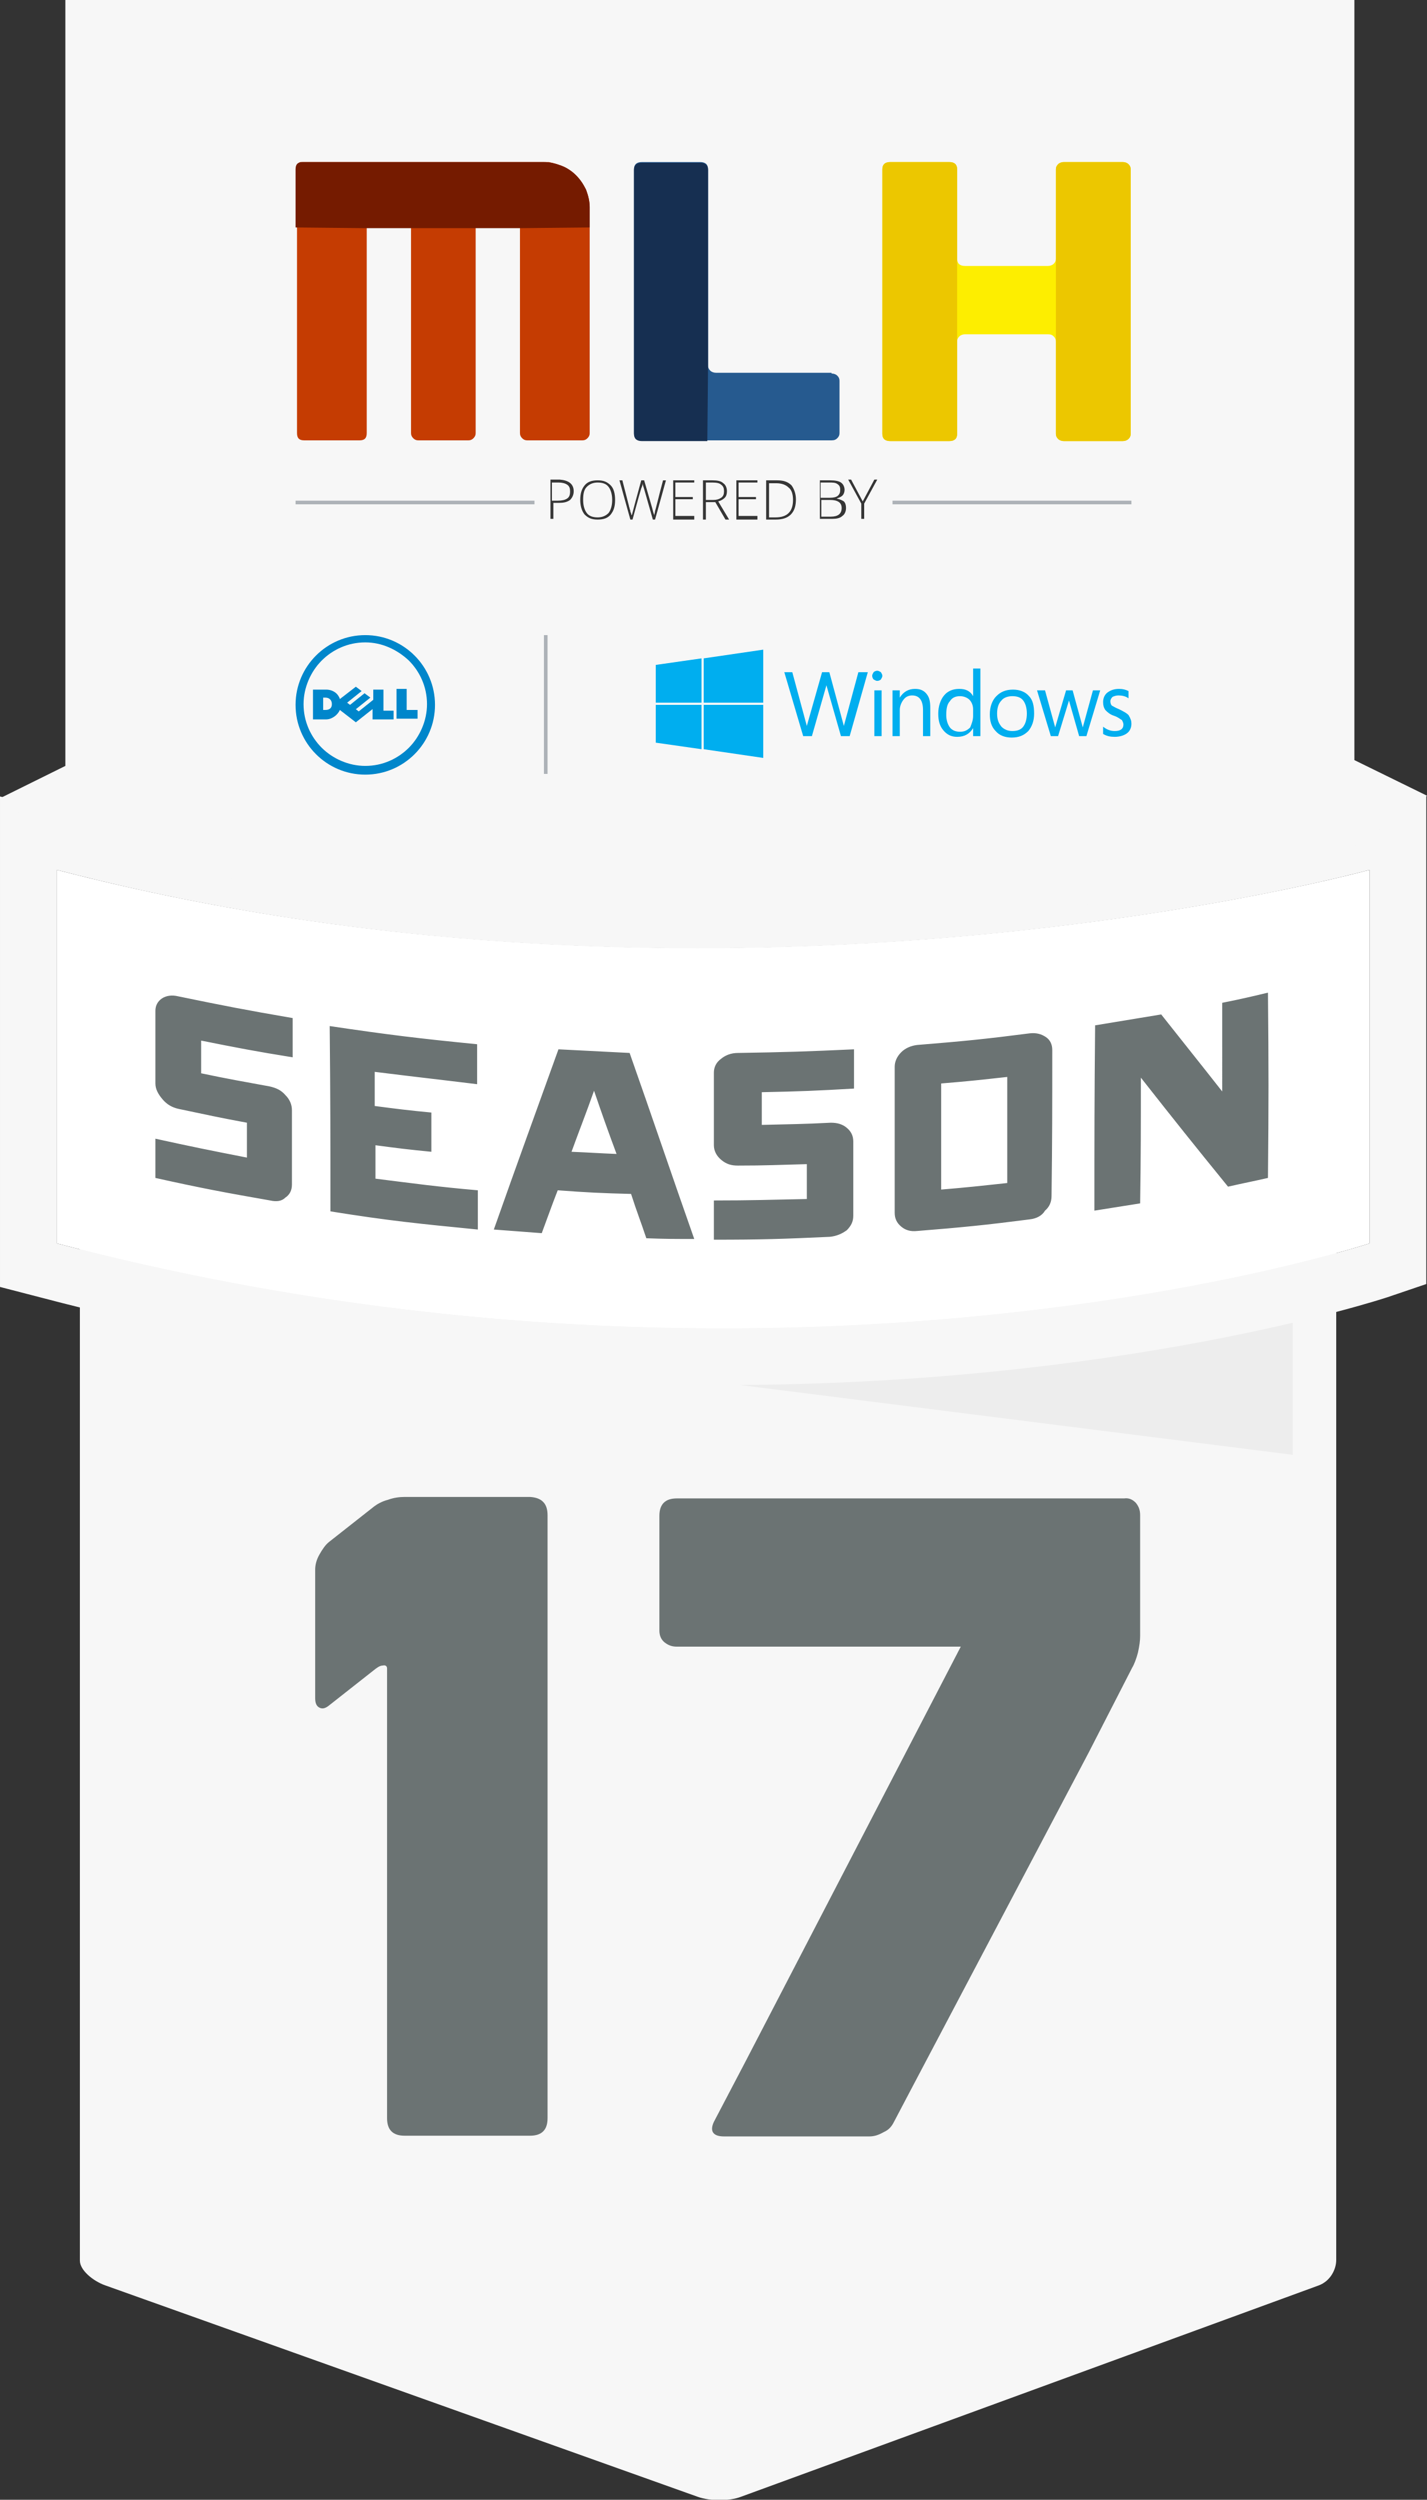 <svg id="Layer_1" xmlns="http://www.w3.org/2000/svg" xmlns:xlink="http://www.w3.org/1999/xlink" viewBox="-621 549 196.5 344"><rect x="-621" y="549" width="196.5" height="344" fill="#333333" stroke="none"/><style>.st0{fill:#f7f7f7}.st1,.st2{enable-background:new}.st1{display:none;opacity:8e-2}.st2{opacity:.42;fill:#e0e0e0}.st3{display:none}.st4{display:inline}.st5{fill:#fff}.st6{display:none;fill:#cea600}.st7{fill:#6b7373}.st8{clip-path:url(#SVGID_2_)}.st9{fill:#c53c02}.st10{fill:#751b00}.st11{fill:#265a8f}.st12{fill:#162f51}.st13{fill:#fdee00}.st14{fill:#ecc700}.st15{fill:#353535}.st16{fill:#adb2b7}.st17{fill:#0086cb}.st18{fill:#00aeef}</style><path class="st0" d="M-610 682.7c0-1.3 2.6-1.7 4.5-1.7h166.2c1.9 0 2.3.4 2.3 1.7V860c0 1.3-.8 2.9-2.4 3.5l-79.6 29.1c-1.6.6-4.2.6-5.9 0l-81.6-29.1c-1.7-.6-3.5-2.1-3.5-3.4V682.7z"/><path class="st1" d="M-601.7 738.4s80.7 17 157.8-.1v-8.8s-71 14.2-157.8.1v8.8z"/><path class="st2" d="M-443 749.2v-20.3h-160.9z"/><g class="st3"><g class="st4"><path class="st5" d="M-589.7 849.8v-87.5h-10.6v-37h50.2v124.5z"/><path d="M-556.8 732v111.2H-583v-87.5h-10.6V732h36.8m13.4-13.4H-607V769h10.7v87.6h52.9v-138z"/><path class="st5" d="M-537.3 849.6l36.9-87.8h-42.7v-37h101.4l-55 124.8z"/><path d="M-451.9 731.4L-501 842.9h-26.2l36.9-87.8h-46.1v-23.7h84.5m20.4-13.3h-118.3v50.5h39.4l-29.1 69.3-7.8 18.5h55l3.5-8 49.1-111.5 8.2-18.8z"/></g></g><path class="st5" d="M-432.4 720.1s-79.9 26.4-180.8 0v-51.4c93 24.2 180.8 0 180.8 0v51.4z"/><path class="st0" d="M-432.4 668.7v51.4s-35.5 11.7-89.1 11.7c-26.8 0-58.1-2.9-91.7-11.7v-51.4c31 8.1 61.4 10.8 88.2 10.8 53.6 0 92.6-10.8 92.6-10.8m7.8-10.2l-9.9 2.7c-.4.1-38.8 10.5-90.5 10.5-30.4 0-59.5-3.5-86.3-10.5l-9.7-2.6v67.5l5.8 1.5c30.4 8 61.9 12 93.7 12 54.2 0 90.1-11.6 91.6-12.1l5.3-1.8v-67.2z"/><path class="st0" d="M-424.5 658.5l-10-4.9v-105H-612v105.8l-9.1 4.5 9.1 6.4v.1h.2l.6.4v-.4h3.1s85.3 25.6 172.4.4h1.3v-.4h.1l9.8-6.9z"/><g class="st3"><g class="st4"><path class="st5" d="M-550.9 651.1h-.5v-20.8h.5zm-16-19.7c-2.5 0-4.8 1-6.5 2.7-1.7 1.6-2.7 3.9-2.7 6.4 0 2.5 1 4.8 2.7 6.4 1.7 1.6 4 2.7 6.5 2.7s4.8-1 6.5-2.7c1.7-1.6 2.7-3.9 2.7-6.4 0-2.5-1-4.8-2.7-6.4-1.7-1.7-4-2.7-6.5-2.7m0-1.1c5.7 0 10.3 4.6 10.3 10.2s-4.6 10.2-10.3 10.2c-5.7 0-10.3-4.6-10.3-10.2-.1-5.6 4.6-10.2 10.3-10.2m-7.3 3"/><path class="st5" d="M-571.8 640.4c0-.6-.4-.9-1-.9h-.3v1.9h.3c.5 0 1-.3 1-1zm6.1.7l-2.6 2-2.3-1.8c-.3.8-1.1 1.4-2.1 1.4h-2v-4.4h2c1 0 1.8.7 2.1 1.4l2.3-1.8.9.7-2.1 1.7.4.3 2.1-1.7.9.7-2.1 1.7.4.3 2.1-1.7v-1.5h1.6v3.1h1.5v1.3h-3.1v-1.7zm5.1.3h1.5v1.3h-3.1v-4.4h1.6v3.1zm14.6-6l6.3-.9v6h-6.3m7-6.1l8.4-1.2v7.3h-8.4m-7 .7h6.3v6l-6.3-.8m7-5.1h8.4v7.2l-8.4-1.2m13.7-11h1.1c.6 2 1.1 4 1.7 6 .1.4.2.8.3 1.3.6-2.4 1.4-4.8 2-7.3h.9c.5 1.7.9 3.5 1.4 5.2.2.7.4 1.4.5 2.1.5-2.4 1.3-4.8 1.9-7.3h1.1c-.8 2.8-1.6 5.5-2.3 8.3h-1.3c-.6-2-1.1-4-1.7-6-.1-.3-.1-.7-.2-1 0 .3-.1.6-.2.9-.6 2-1.2 4-1.7 6.1h-1.1c-.8-2.8-1.6-5.5-2.4-8.3m11.4.1c0-.3.4-.6.7-.5.3.1.6.4.5.7 0 .3-.4.6-.7.5-.3 0-.5-.3-.5-.5m.1 2h.9v6h-.9m3.5-5c.5-1 1.8-1.4 2.8-1 .8.3 1.1 1.2 1.1 2v3.9h-.9v-3.8c0-.6-.3-1.4-1-1.5-1-.3-2 .6-2 1.6v3.7h-.9v-6h.9v1.1m9.6-3.8h.9v8.8h-.9v-1c-.7 1.2-2.5 1.5-3.6.6-.7-.6-1-1.7-.9-2.6 0-1 .3-2 1.1-2.6 1-.8 2.8-.8 3.4.4v-3.6m-2 3.5c-.8.1-1.3.8-1.4 1.5-.2.9-.2 1.8.4 2.6.6.8 1.9.8 2.5.1.4-.4.5-1.1.6-1.7 0-.6.1-1.3-.4-1.9-.4-.5-1.1-.7-1.7-.6m6.7-.8c.8-.1 1.8.1 2.4.7.7.7.9 1.7.9 2.6 0 .8-.3 1.7-.9 2.3-1.3 1.2-3.7.9-4.5-.7-.6-1.3-.5-3.2.7-4.2.3-.4.8-.6 1.4-.7m-.2.8c-1.4.4-1.6 2.2-1.2 3.4.3 1.1 1.7 1.5 2.7 1 .7-.3 1-1 1-1.7.1-.8 0-1.7-.6-2.3-.5-.4-1.3-.6-1.9-.4m3.9-.7h1c.4 1.4.8 2.8 1.2 4.3.1.3.1.5.1.8.4-1.7 1-3.4 1.5-5.1h.9c.4 1.7 1 3.4 1.3 5.1.4-1.7.9-3.4 1.3-5.1h1l-1.8 6h-1c-.4-1.6-1-3.2-1.3-4.8-.4 1.6-1 3.2-1.5 4.8h-.9c-.7-2-1.3-4-1.8-6m10.6-.1c.6 0 1.2 0 1.8.2.2.3 0 .7.1 1-.7-.4-1.6-.7-2.3-.3-.5.3-.5 1.1 0 1.3.7.4 1.6.6 2.2 1.1.7.6.5 1.9-.3 2.4-1 .6-2.2.5-3.2.1v-1.1c.7.5 1.7.8 2.6.5.5-.2.5-1 .1-1.3-.7-.5-1.6-.6-2.2-1.2-.6-.6-.5-1.7.2-2.2.1-.3.6-.4 1-.5m6.6-2.3h.3v8.5h-.9v-7.1c-.6.4-1.2.8-1.9 1v-.9c.9-.5 1.7-1 2.5-1.5m3.8-.1c.8-.1 1.7.2 2.2.9.7 1 .8 2.2.8 3.4 0 1.2-.2 2.5-.9 3.5-.7.9-2.2 1.2-3.2.5-.8-.6-1.1-1.5-1.2-2.4-.2-1.3-.1-2.8.3-4 .3-1 1-1.7 2-1.9m-.1.9c-.8.3-1.1 1.3-1.2 2.1-.1 1.1-.2 2.3.1 3.4.1.5.4 1.1 1 1.4.6.3 1.4 0 1.8-.6.5-.9.5-1.9.5-2.9s-.1-2-.6-2.9c-.4-.5-1.1-.7-1.6-.5"/></g><g class="st4"><path class="st5" d="M-542.6 579c.7.3 1.4.7 1.9 1.3.5.5 1 1.1 1.3 1.9.3.7.5 1.5.5 2.3V614c0 .3-.1.5-.3.7s-.4.3-.7.3h-7.2c-.3 0-.5-.1-.7-.3s-.3-.4-.3-.7v-26.9h-5.8v26.8c0 .3-.1.5-.3.7-.2.2-.4.3-.7.3h-6.5c-.3 0-.5-.1-.7-.3-.2-.2-.3-.4-.3-.7v-26.8h-5.8v26.8c0 .6-.3 1-1 1h-7.2c-.7 0-1-.3-1-1v-34.4c0-.6.3-1 1-1h31.3c1 0 1.8.2 2.5.5z"/><path class="st5" d="M-542.6 579c.7.3 1.4.7 1.9 1.3.5.5 1 1.1 1.3 1.9.3.7.5 1.5.5 2.3v2.6h-29.2l-9.1-.1v-7.6c0-.6.3-1 1-1h31.3c.8.1 1.6.3 2.3.6zm35.2 27.1c.3 0 .5.1.7.3.2.2.3.4.3.7v6.9c0 .3-.1.5-.3.7-.2.2-.4.3-.7.3h-24.7c-.7 0-1-.3-1-1v-34.5c0-.7.3-1 1-1h7.6c.7 0 1 .3 1 1v25.6c0 .3.1.5.3.7s.4.3.7.3h15.1z"/><path class="st5" d="M-523.5 614.9h-8.6c-.7 0-1-.3-1-1v-34.4c0-.7.3-1 1-1h7.6c.7 0 1 .3 1 1v35.4zm54.2-36.4c.3 0 .5.1.7.3s.3.4.3.7V614c0 .3-.1.5-.3.7s-.5.3-.7.3h-7.7c-.3 0-.5-.1-.7-.3-.2-.2-.3-.4-.3-.7v-12c0-.3-.1-.5-.3-.7-.2-.2-.4-.3-.7-.3h-10.8c-.3 0-.5.1-.7.3s-.3.4-.3.7v12c0 .7-.4 1-1.1 1h-7.6c-.7 0-1.1-.3-1.1-1v-34.5c0-.7.4-1 1.1-1h7.6c.7 0 1.1.3 1.1 1v11.7c0 .7.4 1 1.1 1h10.8c.3 0 .5-.1.7-.3.2-.2.3-.4.3-.7v-11.7c0-.3.1-.5.3-.7.2-.2.5-.3.7-.3h7.6z"/><path class="st5" d="M-490.9 602v12c0 .7-.4 1-1.1 1h-7.6c-.7 0-1.1-.3-1.1-1v-34.5c0-.7.4-1 1.1-1h7.6c.7 0 1.1.3 1.1 1V602zm21.6-23.5c.3 0 .5.1.7.3s.3.4.3.7V614c0 .3-.1.5-.3.7s-.5.3-.7.3h-7.7c-.3 0-.5-.1-.7-.3-.2-.2-.3-.4-.3-.7v-34.5c0-.3.1-.5.3-.7.2-.2.5-.3.7-.3h7.7z"/></g><g class="st4"><path class="st5" d="M-541 621.5c0 .5-.2.9-.5 1.1-.4.3-.8.4-1.5.4h-.8v2.1h-.4V620h1.3c1.3 0 1.9.5 1.9 1.5zm-2.8 1.2h.8c.6 0 1-.1 1.2-.3.3-.2.4-.5.4-.9s-.1-.7-.4-.9c-.2-.2-.6-.3-1.1-.3h-.8l-.1 2.4zm8.2-.1c0 .8-.2 1.5-.6 1.9-.4.5-1 .7-1.7.7s-1.3-.2-1.7-.7c-.4-.5-.6-1.1-.6-1.9 0-.8.2-1.5.6-1.9.4-.5 1-.7 1.7-.7s1.3.2 1.7.7c.4.4.6 1.1.6 1.9zm-4.2 0c0 .7.2 1.3.5 1.7.3.4.8.6 1.4.6.6 0 1.1-.2 1.4-.6.3-.4.5-1 .5-1.7s-.2-1.3-.5-1.7c-.3-.4-.8-.6-1.4-.6-.6 0-1.1.2-1.4.6-.3.4-.5.9-.5 1.7zm9.4 2.5h-.3l-1.1-3.9c-.1-.3-.2-.6-.2-.8 0 .2-.1.4-.2.7-.1.3-.4 1.6-1.1 4h-.3l-1.4-5.1h.4l.9 3.3c0 .1.1.3.1.4 0 .1.1.2.1.3s0 .2.1.3c0 .1 0 .2.1.3.1-.3.2-.8.4-1.4l.9-3.1h.4l1 3.6c.1.4.2.7.3 1 0-.2.1-.3.1-.5s.4-1.5 1.1-4h.1l-1.4 4.9zm5.1 0h-2.8V620h2.8v.3h-2.4v1.9h2.3v.3h-2.3v2.2h2.4v.4zm1.5-2.2v2.2h-.4V620h1.2c.6 0 1.1.1 1.4.4.3.2.5.6.5 1.1 0 .3-.1.6-.3.9-.2.2-.5.4-.8.5l1.4 2.3h-.4l-1.3-2.2-1.3-.1zm0-.3h1c.4 0 .8-.1 1-.3s.4-.5.4-.9-.1-.7-.3-.8c-.2-.2-.6-.3-1.1-.3h-.8v2.3h-.2zm6.7 2.5h-2.8V620h2.8v.3h-2.4v1.9h2.3v.3h-2.3v2.2h2.4v.4zm5.1-2.6c0 .9-.2 1.5-.7 1.9-.4.4-1.1.7-2 .7h-1.2V620h1.4c.8 0 1.4.2 1.9.6.4.5.6 1.1.6 1.9zm-.4 0c0-.7-.2-1.3-.6-1.7-.4-.4-.9-.6-1.6-.6h-.9v4.5h.8c1.5.1 2.3-.6 2.3-2.2zm3.4-2.5h1.4c.6 0 1.1.1 1.4.3.3.2.4.5.4 1 0 .3-.1.5-.3.7-.2.2-.4.3-.8.4.4.1.7.2.9.4s.3.5.3.8c0 .5-.2.8-.5 1.1-.3.3-.8.4-1.3.4h-1.5V620zm.4 2.3h1.1c.5 0 .8-.1 1-.2.2-.2.3-.4.3-.7 0-.3-.1-.6-.4-.7-.2-.2-.6-.2-1.1-.2h-1v1.8h.1zm0 .3v2.2h1.2c.9 0 1.4-.4 1.4-1.2 0-.7-.5-1.1-1.5-1.1l-1.1.1zm5.3.2l1.5-2.8h.4l-1.7 3.1v2h-.4v-1.9l-1.7-3.2h.4l1.5 2.8zm3.9-.7h31.1v1.5h-31.1zm-77.9 0h31.1v1.5h-31.1z"/></g></g><path class="st6" d="M-565.3 846.7c-3.7 0-6.2-2.5-6.2-6.2v-55.4l-1.8 1.4c-1.3 1-2.5 1.3-3.3 1.3-.8 0-1.6-.2-2.3-.6-.8-.4-2.5-1.7-2.5-4.7V765c0-1.3.3-2.6 1-3.9.6-1.1 1.4-2.1 2.2-2.8l6.2-4.8c.9-.7 2-1.3 3.3-1.7 1.1-.4 2.3-.5 3.3-.5h17.4c3.7 0 6.2 2.5 6.2 6.2v83c0 3.7-2.5 6.2-6.2 6.2h-17.3z"/><path class="st7" d="M-545.6 757.5v83c0 1.6-.8 2.4-2.4 2.4h-17.3c-1.6 0-2.4-.8-2.4-2.4v-61.9c0-.3-.2-.5-.6-.4-.4 0-.8.3-1.3.7l-6.1 4.8c-.5.4-.9.5-1.3.3s-.6-.6-.6-1.3V765c0-.7.2-1.4.6-2.1.4-.7.8-1.3 1.3-1.7l6.1-4.8c.5-.4 1.2-.8 2-1 .8-.3 1.6-.4 2.3-.4h17.3c1.6.1 2.4.9 2.4 2.5z"/><path class="st6" d="M-521.3 846.7c-2.6 0-4-1.2-4.7-2.2-.5-.8-1.3-2.6-.2-5.1l.1-.1 4.3-8.3 26.8-51.6h-32.8c-1.6 0-3.1-.6-4.3-1.7-1.2-1.1-1.9-2.7-1.9-4.4v-15.8c0-3.7 2.5-6.2 6.2-6.2h61.6c1.7 0 3.3.7 4.4 1.9l.1.1c1 1.2 1.6 2.6 1.6 4.2v16.6c0 1-.1 2.1-.4 3.2-.3 1.1-.7 2.1-1.2 3l-6 11.6-24.8 47.1-2 3.7c-.6 1.3-1.6 2.3-2.9 3.1-1.2.7-2.6 1.1-3.9 1.1h-20v-.2z"/><path class="st7" d="M-464.6 755.8c.4.5.6 1 .6 1.7v16.6c0 .7-.1 1.4-.3 2.3-.2.8-.5 1.6-.8 2.1l-6 11.7-24.8 47-2 3.8c-.3.6-.7 1.1-1.4 1.4-.7.4-1.3.6-2 .6h-20c-1.5 0-2-.7-1.4-2l4.3-8.2 29.7-57.2h-39.1c-.7 0-1.2-.2-1.7-.6s-.7-1-.7-1.6v-15.8c0-1.6.8-2.4 2.4-2.4h61.6c.7-.1 1.2.2 1.6.6zm-119.2-41.6c-6.3-1.1-9.5-1.7-15.8-3.1v-5.4c5 1.1 7.5 1.6 12.6 2.6v-4.8c-3.8-.7-5.6-1.1-9.4-1.9-.9-.2-1.6-.6-2.2-1.3-.6-.7-1-1.4-1-2.2v-10c0-.7.3-1.3.9-1.7.6-.4 1.4-.5 2.2-.3 6.3 1.3 9.4 1.9 15.8 3v5.4c-5-.8-7.6-1.3-12.6-2.3v4.5c3.8.8 5.6 1.1 9.4 1.8.9.2 1.6.5 2.2 1.2.6.6.9 1.3.9 2.1V712c0 .8-.3 1.4-.9 1.8-.5.5-1.2.6-2.1.4zm14.4-17.7v4.7c3.1.4 4.6.6 7.8.9v5.4c-3.1-.3-4.7-.5-7.7-.9v4.6c5.6.7 8.4 1.1 14.1 1.6v5.4c-8.1-.8-12.2-1.2-20.3-2.5 0-10.2 0-15.3-.1-25.5 8.1 1.2 12.2 1.7 20.3 2.5v5.5c-5.7-.7-8.5-1-14.1-1.7zm37.4 22.9c-.8-2.4-1.3-3.6-2.1-6.1-4-.1-6.1-.2-10.1-.5-.9 2.3-1.3 3.5-2.2 5.9-2.6-.2-4-.3-6.6-.5 3.5-9.9 5.3-14.8 8.9-24.8 3.9.2 5.9.3 9.8.5 3 8.5 5.9 17.1 8.9 25.6-2.7 0-4 0-6.6-.1zm-7.2-20.3c-1.2 3.4-1.9 5.1-3.1 8.4 2.5.1 3.7.2 6.2.3-1.3-3.5-1.9-5.2-3.1-8.7zm32.5 20.1c-6.4.3-9.6.4-16 .4v-5.4c5.1 0 7.7-.1 12.8-.2v-4.8c-3.8.1-5.7.2-9.5.2-.9 0-1.6-.2-2.3-.8-.6-.5-1-1.2-1-2v-10c0-.7.3-1.4 1-1.9.6-.5 1.4-.8 2.3-.8 6.4-.1 9.6-.2 16-.5v5.4c-5.1.3-7.6.4-12.7.5v4.5c3.8-.1 5.7-.1 9.5-.3.9 0 1.6.2 2.2.7s.9 1.1.9 1.9v10.2c0 .8-.3 1.4-.9 2-.7.5-1.4.8-2.3.9zm27.5-2.4c-6.2.8-9.3 1.1-15.5 1.6-.9.1-1.6-.1-2.2-.6s-.9-1.1-.9-1.9v-20.1c0-.7.3-1.4.9-2 .6-.6 1.4-.9 2.2-1 6.2-.5 9.3-.8 15.5-1.6.9-.1 1.6.1 2.2.5.6.4.9 1 .9 1.8 0 8 0 12.1-.1 20.1 0 .8-.3 1.5-.9 2-.4.7-1.2 1.1-2.1 1.2zm-12.2-4.1c3.6-.3 5.4-.5 9.1-.9v-14.6c-3.6.4-5.4.6-9.1.9v14.6zm45-1.6c-2.2.5-3.3.7-5.5 1.2-4.8-5.9-7.2-8.9-12-15 0 6.9 0 10.4-.1 17.3-2.5.4-3.8.6-6.3 1 0-10.2 0-15.3.1-25.5 3.6-.6 5.5-.9 9.1-1.5 3.4 4.3 5.1 6.4 8.4 10.6V687c2.5-.5 3.8-.8 6.3-1.4.1 10.2.1 15.3 0 25.5z"/><defs><path id="SVGID_1_" d="M-580.3 571.3h115.1v85.4h-115.1z"/></defs><clipPath id="SVGID_2_"><use xlink:href="#SVGID_1_" overflow="visible"/></clipPath><g class="st8"><path class="st9" d="M-543.7 571.8c.8.3 1.5.8 2 1.3.6.6 1 1.2 1.4 2 .3.8.5 1.6.5 2.4v31.1c0 .3-.1.5-.3.7-.2.2-.4.3-.7.3h-7.6c-.3 0-.5-.1-.7-.3-.2-.2-.3-.4-.3-.7v-28.3h-6.1v28.3c0 .3-.1.5-.3.7-.2.2-.4.3-.7.3h-6.9c-.3 0-.5-.1-.7-.3-.2-.2-.3-.4-.3-.7v-28.3h-6.1v28.3c0 .7-.3 1-1 1h-7.6c-.7 0-1-.3-1-1v-36.4c0-.7.3-1 1-1h33.1c.7.1 1.5.3 2.3.6z"/><path class="st10" d="M-543.7 571.8c.8.3 1.5.8 2 1.3.6.6 1 1.2 1.4 2 .3.8.5 1.6.5 2.4v2.8l-9.7.1h-21.1l-9.7-.1v-8c0-.7.3-1 1-1h33.1c.9 0 1.7.2 2.5.5z"/><path class="st11" d="M-506.5 600.4c.3 0 .6.1.8.3.2.2.3.4.3.7v7.2c0 .3-.1.5-.3.7-.2.2-.4.3-.8.3h-26.1c-.7 0-1.1-.3-1.1-1v-36.3c0-.7.4-1 1.1-1h8c.7 0 1.1.3 1.1 1v27c0 .3.1.5.3.7.2.2.5.3.8.3h15.9z"/><path class="st12" d="M-523.6 609.7h-9c-.7 0-1.1-.3-1.1-1v-36.3c0-.7.4-1 1.1-1h8c.7 0 1.1.3 1.1 1v27c0 .3-.1 10.3-.1 10.3z"/><path class="st13" d="M-466.4 571.3c.3 0 .6.1.8.3.2.2.3.4.3.7v36.4c0 .3-.1.5-.3.7-.2.2-.5.3-.8.3h-8.1c-.3 0-.6-.1-.8-.3-.2-.2-.3-.4-.3-.7V596c0-.3-.1-.5-.3-.7-.2-.2-.4-.3-.8-.3h-11.4c-.3 0-.6.1-.8.3-.2.2-.3.4-.3.7v12.7c0 .7-.4 1-1.1 1h-8.1c-.7 0-1.1-.3-1.1-1v-36.4c0-.7.4-1 1.1-1h8.1c.7 0 1.1.3 1.1 1v12.3c0 .7.4 1 1.1 1h11.4c.3 0 .6-.1.8-.3.2-.2.3-.4.3-.7v-12.3c0-.3.1-.5.3-.7.2-.2.5-.3.8-.3h8.1z"/><path class="st14" d="M-489.2 596v12.7c0 .7-.4 1-1.1 1h-8.1c-.7 0-1.1-.3-1.1-1v-36.4c0-.7.4-1 1.1-1h8.1c.7 0 1.1.3 1.1 1V596zm22.8-24.7c.3 0 .6.1.8.3.2.2.3.4.3.7v36.4c0 .3-.1.5-.3.7-.2.2-.5.3-.8.3h-8.1c-.3 0-.6-.1-.8-.3-.2-.2-.3-.4-.3-.7v-36.4c0-.3.1-.5.3-.7.2-.2.5-.3.8-.3h8.1z"/><path class="st15" d="M-542 616.6c0 .5-.2.9-.5 1.2-.4.3-.9.4-1.5.4h-.8v2.2h-.4V615h1.3c1.2.1 1.9.6 1.9 1.6zm-2.9 1.3h.7c.6 0 1-.1 1.3-.3.3-.2.4-.5.4-1 0-.4-.1-.7-.4-.9-.3-.2-.7-.3-1.2-.3h-.9v2.5zm8.6-.1c0 .9-.2 1.5-.6 2-.4.5-1 .7-1.8.7s-1.3-.2-1.8-.7c-.4-.5-.6-1.2-.6-2 0-.9.2-1.5.6-2 .4-.5 1-.7 1.8-.7s1.3.2 1.8.7c.4.4.6 1.1.6 2zm-4.4 0c0 .8.2 1.4.5 1.8.3.4.8.6 1.5.6.6 0 1.1-.2 1.5-.6.3-.4.5-1 .5-1.8s-.2-1.4-.5-1.8c-.3-.4-.8-.6-1.5-.6-.6 0-1.1.2-1.5.6-.4.4-.5 1-.5 1.8zm9.9 2.7h-.3l-1.2-4.2c-.1-.3-.2-.6-.2-.8 0 .2-.1.5-.2.7-.1.3-.5 1.7-1.2 4.3h-.3l-1.5-5.4h.4l.9 3.5c0 .1.1.3.1.4 0 .1.1.2.1.3 0 .1 0 .2.1.3 0 .1 0 .2.1.3.1-.3.2-.8.4-1.5l.9-3.3h.4l1.1 3.8c.1.4.2.8.3 1 0-.2.1-.4.1-.6.1-.2.4-1.6 1.1-4.2h.4l-1.5 5.4zm5.4 0h-2.9v-5.4h2.9v.3h-2.6v2h2.4v.3h-2.4v2.3h2.6v.5zm1.6-2.4v2.4h-.4v-5.4h1.3c.7 0 1.2.1 1.5.4.3.2.5.6.5 1.1 0 .4-.1.7-.3.9-.2.2-.5.4-.9.5l1.5 2.5h-.5l-1.4-2.4h-1.3zm0-.3h1c.5 0 .8-.1 1.1-.3.3-.2.4-.5.4-.9s-.1-.7-.4-.9c-.2-.2-.6-.3-1.2-.3h-.9v2.4zm7.1 2.7h-2.9v-5.4h2.9v.3h-2.6v2h2.4v.3h-2.4v2.3h2.6v.5zm5.3-2.8c0 .9-.2 1.6-.7 2.1-.5.5-1.2.7-2.1.7h-1.3v-5.4h1.5c.9 0 1.5.2 2 .7.3.4.6 1.1.6 1.9zm-.4.1c0-.8-.2-1.4-.6-1.7-.4-.4-1-.6-1.7-.6h-1v4.7h.9c1.6 0 2.4-.8 2.4-2.4zm3.6-2.7h1.5c.7 0 1.2.1 1.5.3.3.2.5.6.5 1 0 .3-.1.6-.3.8-.2.2-.5.3-.8.4.4.1.7.2 1 .4.2.2.3.5.3.9 0 .5-.2.9-.5 1.1-.3.3-.8.4-1.4.4h-1.7v-5.3zm.3 2.4h1.2c.5 0 .9-.1 1.1-.3.2-.2.3-.4.3-.8s-.1-.6-.4-.8c-.3-.2-.6-.2-1.2-.2h-1.1v2.1zm0 .3v2.3h1.3c1 0 1.5-.4 1.5-1.2 0-.7-.5-1.1-1.6-1.1h-1.2zm5.7.2l1.6-3h.4l-1.8 3.3v2.1h-.4v-2.1l-1.8-3.3h.4l1.6 3z"/><path class="st16" d="M-498.1 617.9h32.9v.5h-32.9zm-82.2 0h32.9v.5h-32.9z"/><path class="st17" d="M-570.7 637.4c-2.4 0-4.5 1-6 2.5s-2.5 3.7-2.5 6c0 2.4 1 4.5 2.5 6s3.7 2.5 6 2.5c2.4 0 4.5-1 6-2.5s2.5-3.7 2.5-6c0-2.4-1-4.5-2.5-6-1.6-1.5-3.7-2.5-6-2.5m0-1c5.3 0 9.6 4.3 9.6 9.6s-4.3 9.6-9.6 9.6-9.6-4.3-9.6-9.6 4.3-9.6 9.6-9.6m-6.8 2.8"/><path class="st17" d="M-575.3 645.9c0-.6-.4-.9-.9-.9h-.3v1.7h.3c.5 0 .9-.2.9-.8m5.7.6l-2.4 1.9-2.2-1.7c-.3.7-1.1 1.3-1.9 1.3h-1.8v-4.1h1.8c1 0 1.7.6 1.9 1.3l2.2-1.7.8.6-2 1.6.4.3 2-1.6.8.6-2 1.6.4.3 2-1.6v-1.4h1.4v2.9h1.4v1.2h-2.9v-1.5zm4.7.2h1.4v1.2h-2.9v-4.1h1.4v2.9z"/><path class="st16" d="M-546.1 636.4h.5v19.1h-.5z"/><path class="st18" d="M-524.1 645.7h8.2v-7.3l-8.2 1.2zm-.3 0v-6.1l-6.3.9v5.2zm0 .3h-6.3v5.2l6.3.9zm.3 0v6.1l8.2 1.2V646zm24.6-4c0 .2-.1.3-.2.5-.1.1-.3.2-.5.2s-.3-.1-.5-.2c-.1-.1-.2-.3-.2-.5s.1-.3.2-.5c.1-.1.3-.2.5-.2s.3.1.5.2c.1.2.2.3.2.5zm-2-.5l-2.5 8.8h-1.2l-2-7-2 7h-1.2l-2.6-8.8h1.1l2 7.4 2.1-7.4h1l2 7.4 2-7.4h1.3zm1.9 8.8h-1V644h1v6.3zm6.7 0h-1v-3.6c0-1.3-.5-2-1.5-2-.5 0-.9.2-1.2.6-.3.4-.5.9-.5 1.4v3.6h-1V644h1v1c.5-.8 1.2-1.2 2.1-1.2.7 0 1.2.2 1.6.7.4.5.5 1.1.5 1.9v3.9zm6.9 0h-1v-1.1c-.5.8-1.2 1.2-2.2 1.2-.8 0-1.4-.3-1.9-.9-.5-.6-.7-1.3-.7-2.3 0-1 .3-1.9.8-2.5.5-.6 1.2-.9 2.1-.9.9 0 1.5.3 1.9 1V641h1v9.3zm-1-2.8v-.9c0-.5-.2-1-.5-1.3-.3-.3-.8-.5-1.3-.5-.6 0-1.1.2-1.4.7-.4.4-.5 1.1-.5 1.9 0 .7.2 1.3.5 1.7.3.4.8.6 1.4.6.6 0 1-.2 1.4-.6.2-.5.4-1 .4-1.6zm8.4-.3c0 1-.3 1.8-.8 2.4-.6.6-1.3.9-2.3.9-.9 0-1.7-.3-2.2-.9-.6-.6-.8-1.4-.8-2.3 0-1 .3-1.9.9-2.5.6-.6 1.3-.9 2.3-.9.9 0 1.7.3 2.2.9.5.5.7 1.3.7 2.4zm-1 0c0-.8-.2-1.4-.5-1.8-.3-.4-.8-.6-1.5-.6-.6 0-1.2.2-1.5.6-.4.4-.6 1-.6 1.8s.2 1.3.6 1.8c.4.4.9.6 1.5.6.7 0 1.2-.2 1.5-.6.3-.4.5-1 .5-1.8zm10.1-3.2l-1.9 6.3h-1l-1.4-4.9-1.5 4.9h-1l-1.9-6.3h1.1l1.4 5.1 1.5-5.1h.9l1.4 5.1 1.4-5.1h1zm4.3 4.6c0 .5-.2 1-.6 1.3-.4.3-1 .5-1.7.5-.6 0-1.1-.1-1.6-.4v-1c.5.4 1 .6 1.6.6.8 0 1.2-.3 1.2-.9 0-.2-.1-.4-.2-.6-.2-.1-.5-.4-1.1-.6-.6-.2-.9-.5-1.2-.8-.2-.3-.3-.6-.3-1.1 0-.5.2-1 .6-1.3.4-.3.9-.5 1.6-.5.5 0 .9.1 1.3.3v1c-.4-.3-.9-.4-1.4-.4-.3 0-.6.1-.8.2-.2.2-.3.4-.3.6 0 .3.1.5.2.6.2.1.5.3 1 .5.6.3 1 .5 1.3.8.3.5.4.8.4 1.2z"/></g></svg>